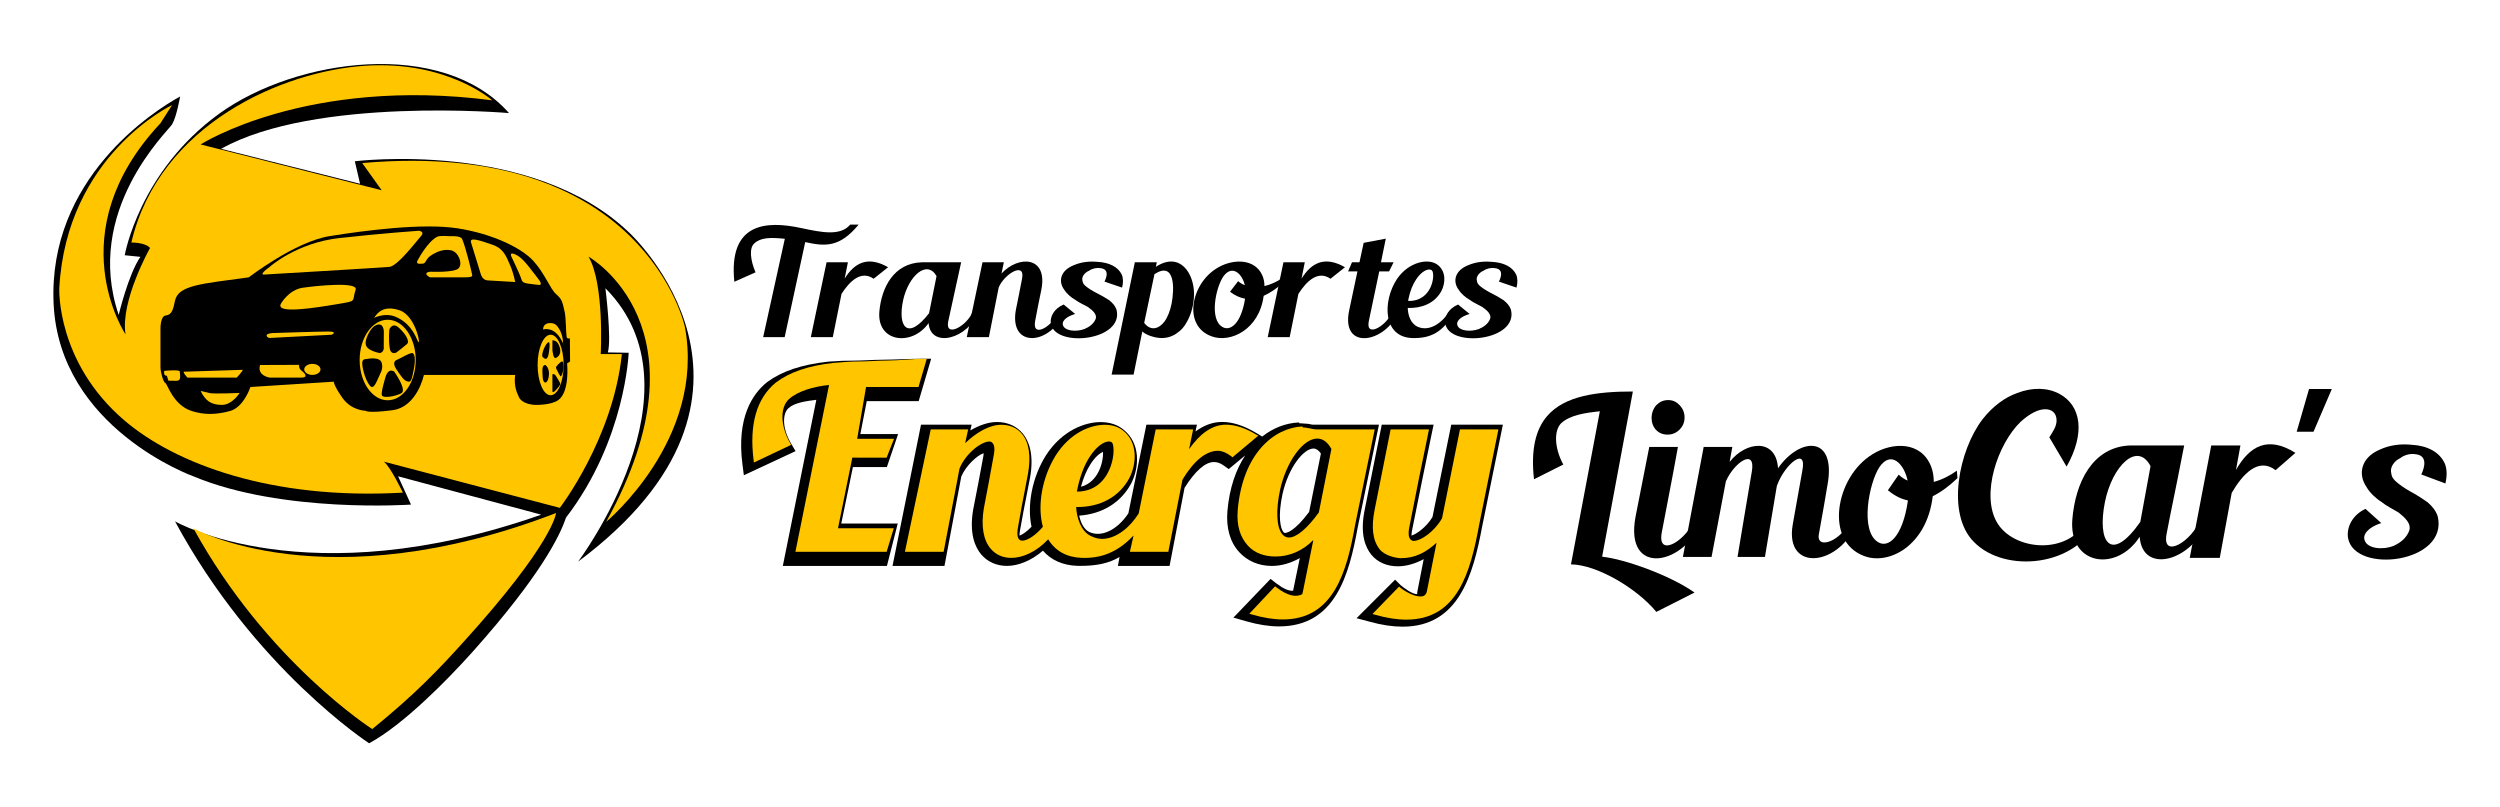 <?xml version="1.0" encoding="iso-8859-1"?>
<!-- Generator: Adobe Illustrator 24.0.0, SVG Export Plug-In . SVG Version: 6.00 Build 0)  -->
<svg version="1.1" id="Capa_1" xmlns="http://www.w3.org/2000/svg" xmlns:xlink="http://www.w3.org/1999/xlink" x="0px" y="0px"
	 viewBox="0 0 1920 620" style="enable-background:new 0 0 1920 620;" xml:space="preserve">
<rect x="1898" y="31.5" style="display:none;fill:#5D5D5D;" width="377" height="232"/>
<ellipse style="display:none;fill:none;stroke:#000000;stroke-width:0.493;stroke-miterlimit:10;" cx="2067.146" cy="163.5" rx="69.521" ry="60.667"/>
<ellipse style="display:none;fill:none;stroke:#000000;stroke-width:0.689;stroke-miterlimit:10;" cx="2029.432" cy="146.5" rx="110.068" ry="74.774"/>
<ellipse transform="matrix(0.914 -0.405 0.405 0.914 104.137 844.573)" style="display:none;fill:none;stroke:#000000;stroke-width:0.697;stroke-miterlimit:10;" cx="2046.58" cy="176.362" rx="74.047" ry="113.569"/>
<g>
	<g>
		<path d="M1178.113,368.073c-2.552-22.636,1.277-38.346,10.05-48.481c13.399-15.709,38.442-18.92,65.878-18.92l-23.607,126.861
			c17.227,1.858,51.682,14.02,70.981,27.533l-29.349,14.866c-14.676-17.907-45.62-36.318-65.56-36.488l22.174-117.569
			c-11.327,1.183-22.81,2.872-29.669,9.122c-5.744,5.743-5.265,19.088,1.595,31.757L1178.113,368.073z"/>
		<path d="M1307.948,397.803c-12.601,36.488-60.775,46.284-51.841-1.013l10.527-53.548h22.012
			c-5.103,28.548-8.773,45.946-12.442,65.879c-3.667,20.27,20.099,5.237,25.523-11.318H1307.948z M1271.739,330.066
			c-2.234-2.535-3.352-5.575-3.352-9.46c0.161-3.715,1.277-6.756,3.67-9.459c2.552-2.533,5.424-3.885,9.093-3.885
			c3.667,0,6.38,1.352,8.773,3.885c2.552,2.703,3.828,5.744,3.828,9.459c0,3.885-1.436,6.926-3.988,9.46
			c-2.554,2.533-5.585,3.715-9.093,3.715C1277.163,333.782,1274.132,332.6,1271.739,330.066z"/>
		<path d="M1427.095,398.986c-12.76,36.318-56.946,41.385-50.245,3.716c2.234-13.007,4.785-26.521,7.337-41.218
			c3.828-19.257-13.399-4.898-19.14,10.642c-0.159,0.337-0.32,0.676-0.479,1.352c-0.957,5.237-8.293,49.831-9.091,54.223h-21.056
			c4.465-26.352,7.816-47.298,11.006-65.71c3.031-17.905-13.081-7.264-19.62,6.926c-0.159,0.169-0.159,0.337-0.32,0.676
			l-11.006,58.109h-22.012l15.953-84.46h22.012l-2.075,11.486c12.76-16.215,35.731-18.243,37.165,4.9
			c16.75-24.155,45.461-25.846,37.806,13.852l-2.554,15.033c-1.275,7.264-1.436,7.77-3.829,21.453
			c-2.711,13.344,18.663,5.068,23.928-10.98H1427.095z"/>
		<path d="M1503.333,367.229c-6.38,6.081-12.76,10.811-18.981,13.852c-4.626,38.513-34.295,53.379-53.117,45.777
			c-14.835-5.744-20.258-20.27-18.663-35.811c1.756-16.386,11.006-33.447,25.841-42.399c14.835-9.122,37.006-9.966,44.663,9.628
			c1.277,3.209,2.075,7.263,2.075,11.824c6.38-1.689,12.601-4.898,17.704-8.615L1503.333,367.229z M1465.209,384.29
			c-5.103-1.014-9.888-3.379-15.312-7.77l8.296-11.994c2.072,2.027,4.465,3.548,6.857,4.561
			c-2.552-12.5-12.601-23.649-21.692-10.304c-7.978,12.163-15.155,49.155-0.959,57.601c7.657,4.73,18.663-3.547,22.81-31.419
			C1465.209,384.796,1465.209,384.459,1465.209,384.29z"/>
	</g>
	<g>
		<path d="M563.977,216.389c-4.666-45.759,24.885-46.909,51.207-41.275c15.673,3.335,30.15,6.439,37.807-2.644h6.461
			c-14.477,17.591-25.603,16.901-41.037,13.452l-15.794,73.008h-16.51l16.631-75.537c-10.888-1.15-18.664-1.035-23.451,3.563
			c-4.067,3.565-2.99,12.993,0.958,22.191L563.977,216.389z"/>
		<path d="M682.06,205.237l-11.127,8.852c-9.691-6.782-18.544,2.07-24.646,11.613l-6.701,33.227h-16.869l12.084-57.487h16.391
			l-2.513,12.532C656.218,201.902,666.387,196.269,682.06,205.237z"/>
		<path d="M751.687,239.268c-8.255,21.156-36.969,28.628-38.524,8.853c-12.682,18.166-39.961,14.831-37.807-8.968
			c1.674-18.511,11.127-37.022,32.542-37.712h30.269l-0.958,4.369c-3.708,17.591-6.221,27.824-8.973,41.045
			c-2.632,13.107,14.836,3.219,18.784-7.588H751.687z M719.265,212.019c-7.298-12.761-21.416-0.345-25.603,18.281
			c-4.547,20.81,3.349,31.617,19.861,10.233L719.265,212.019z"/>
		<path d="M817.845,238.808c-10.528,26.444-42.951,29.319-37.687-0.689c1.674-8.049,3.23-16.096,4.785-24.145
			c2.632-13.222-13.519-3.794-17.946,6.784l-7.537,38.171h-16.99l12.084-57.487h16.391l-1.795,8.623
			c12.922-14.026,35.653-13.567,30.628,12.302c-2.871,14.256-2.154,10.117-4.785,24.145c-2.632,14.142,14.356,3.449,18.185-7.704
			H817.845z"/>
		<path d="M848.23,216.274c1.794-3.449,3.829-9.773-3.35-10.348c-2.632-0.459-6.221,0.346-8.375,1.955
			c-3.709,1.494-5.743,4.828-5.265,7.128c0.359,2.53,0.718,2.874,2.273,4.484c2.034,1.725,5.025,3.679,8.615,5.519
			c3.111,1.495,6.699,3.565,9.691,5.519c2.632,2.07,4.547,4.254,5.624,7.128c6.221,23.914-46.78,29.778-50.37,11.037
			c-0.957-5.519,2.632-11.842,9.811-14.831l8.853,7.243c-7.417,2.185-10.768,5.979-9.212,9.083
			c1.555,3.794,9.571,4.944,16.271,2.529c3.828-1.609,6.939-3.909,8.495-7.358c1.794-3.909-2.513-7.243-5.863-9.657
			c-4.188-2.3-6.58-3.22-9.571-5.404c-3.111-1.724-6.699-4.828-8.375-7.588c-5.025-6.554-3.111-15.061,7.298-19.085
			c5.624-2.415,11.845-3.105,18.067-2.53c8.973,0.46,15.792,3.794,18.663,9.773c1.196,2.76,1.196,6.439,0.24,10.003L848.23,216.274z
			"/>
		<path d="M917.021,226.047c-0.119,7.358-1.914,15.061-5.624,21.385c-1.794,3.335-4.067,6.093-7.178,8.163
			c-3.231,2.53-7.419,4.025-12.084,4.025c-4.906,0-12.204-2.3-14.836-5.06l-6.699,33.112h-16.869l17.826-86.23h16.869l-0.718,3.449
			C906.372,192.819,917.14,210.181,917.021,226.047z M886.632,210.525l-7.897,37.481c5.265,6.784,11.605,4.255,15.554-1.034
			c2.393-3.22,4.426-8.279,5.503-13.797C901.946,222.138,902.663,200.177,886.632,210.525z"/>
		<path d="M984.734,217.768c-4.785,4.139-9.573,7.358-14.237,9.428c-3.469,26.214-25.723,36.331-39.841,31.158
			c-11.127-3.909-15.195-13.797-13.999-24.375c1.317-11.152,8.256-22.765,19.382-28.859c11.127-6.208,27.756-6.784,33.5,6.554
			c0.956,2.185,1.554,4.944,1.554,8.049c4.785-1.15,9.452-3.335,13.281-5.863L984.734,217.768z M956.14,229.381
			c-3.829-0.69-7.417-2.3-11.486-5.29l6.222-8.163c1.555,1.381,3.349,2.415,5.144,3.105c-1.914-8.508-9.452-16.096-16.272-7.014
			c-5.981,8.279-11.365,33.458-0.717,39.207c5.743,3.219,13.997-2.415,17.108-21.386C956.14,229.726,956.14,229.496,956.14,229.381z
			"/>
		<path d="M1032.946,205.237l-11.127,8.852c-9.691-6.782-18.545,2.07-24.646,11.613l-6.701,33.227h-16.868l12.083-57.487h16.391
			l-2.513,12.532C1007.103,201.902,1017.273,196.269,1032.946,205.237z"/>
		<path d="M1074.34,238.808c-9.573,24.605-44.865,31.158-38.165-0.459l6.339-29.893h-7.178l2.99-7.014h5.744l3.231-14.947
			l16.989-3.219l-3.708,18.166h9.691l-3.47,7.014h-7.539l-8.016,38.171c-2.751,13.452,14.237,3.449,18.307-7.818H1074.34z"/>
		<path d="M1117.408,239.154c-9.332,16.556-19.143,20.81-32.782,20.465c-22.612-0.69-22.971-28.169-11.845-45.185
			c9.093-13.567,24.646-16.442,31.467-10.923c6.101,4.714,6.221,13.452,2.631,20.235c-5.383,9.542-15.432,13.107-25.723,12.763
			c0.12,5.519,2.275,11.957,7.419,14.371c9.211,4.139,18.904-2.759,24.525-11.727H1117.408z M1081.515,231.105
			c18.904,0.575,21.058-21.27,18.066-23.57c-2.393-1.724-7.657,0.46-11.963,7.014c-2.513,3.679-4.667,8.853-5.983,15.291
			C1081.635,230.301,1081.515,230.761,1081.515,231.105z"/>
		<path d="M1151.142,216.274c1.795-3.449,3.829-9.773-3.349-10.348c-2.634-0.459-6.221,0.346-8.375,1.955
			c-3.708,1.494-5.742,4.828-5.265,7.128c0.359,2.53,0.718,2.874,2.275,4.484c2.033,1.725,5.024,3.679,8.614,5.519
			c3.111,1.495,6.701,3.565,9.691,5.519c2.631,2.07,4.547,4.254,5.624,7.128c6.221,23.914-46.781,29.778-50.368,11.037
			c-0.959-5.519,2.631-11.842,9.809-14.831l8.854,7.243c-7.418,2.185-10.768,5.979-9.214,9.083
			c1.557,3.794,9.573,4.944,16.273,2.529c3.828-1.609,6.939-3.909,8.493-7.358c1.795-3.909-2.513-7.243-5.862-9.657
			c-4.188-2.3-6.58-3.22-9.57-5.404c-3.11-1.724-6.701-4.828-8.375-7.588c-5.026-6.554-3.111-15.061,7.298-19.085
			c5.624-2.415,11.845-3.105,18.066-2.53c8.973,0.46,15.791,3.794,18.663,9.773c1.197,2.76,1.197,6.439,0.239,10.003
			L1151.142,216.274z"/>
	</g>
	<g>
		<g>
			<path d="M483.457,178.857c-74.633-72.06-210.947-55.002-210.947-55.002l4.009,17.271l-106.707-26.831
				c72.166-40.401,221.125-27.448,221.125-27.448c-51.195-57.98-163.762-41.943-222.359,0.308
				c-61.609,44.423-72.784,108.866-72.784,108.866l12.026,1.233c-9.252,13.448-16.656,44.609-16.656,44.609
				c-27.139-79.985,37.62-140.832,41.015-146.383c3.394-5.551,6.161-21.385,6.161-21.385
				c-21.07,11.514-101.515,63.419-97.17,159.059c4.356,95.892,107.491,132.705,107.491,132.705
				c68.328,28.569,166.992,21.652,166.992,21.652l-9.917-21.708l109.917,29.456c-179.981,63.3-281.232,5.151-281.232,5.151
				c61.006,113.161,149.061,170.423,149.061,170.423c25.935-13.981,59.925-48.322,79.904-70.727
				c51.032-57.23,66.571-88.263,71.276-102.563c45.743-59.523,48.159-126.622,48.159-126.622l-16.017-0.266
				c3.084-9.869-1.85-49.287-1.85-49.287c78.026,78.3-20.971,209.965-20.971,209.965
				C616.996,302.15,483.457,178.857,483.457,178.857z"/>
			<g>
				<path style="fill:#FFC600;" d="M378.016,77.035c0,0-34.566-30.663-97.535-26.551s-158.214,44.674-179.597,135.77
					c0,0,10.948-0.117,14.341,4.216c0,0-22.925,40.649-18.813,66.307c0,0-52.139-77.905,26.802-162.102l8.965-13.988
					c0,0-81.102,38.235-86.658,140.834c0,0-2.291,56.663,49.964,101.322c38.97,33.305,112.877,61.306,213.931,55.493
					c0,0-9.624-20.093-14.63-23.794l135.158,35.491c0,0,40.868-53.03,47.653-118.117h-16.247c0,0,2.986-53.824-9.35-74.795
					c0,0,96.222,53.935,13.57,203.613c0,0,76.484-63.326,60.447-149.61c0,0-30.84-145.018-247.813-125.897l14.953,20.903
					l-139.073-35.192C154.083,110.936,235.566,58.588,378.016,77.035z"/>
				<path style="fill:#FFC600;" d="M148.532,405.735c0,0,100.566,56.746,278.501-11.719c0,0-1.544,22.474-71.871,99.922
					c-18.408,20.272-35.886,38.859-69.284,65.998C285.878,559.936,204.743,508.124,148.532,405.735z"/>
			</g>
		</g>
		<g>
			<path d="M191.092,212.983c0,0,35.334-27.341,62.062-31.643c26.728-4.302,71.359-10.128,98.087-6.016
				c26.728,4.112,49.249,15.027,58.295,24.973c9.046,9.945,12.885,21.425,17.497,25.537c4.613,4.112,4.795,5.484,6.646,13.775
				c1.027,4.602,0.947,15.444,1.462,18.915c0.322,2.17,2.54,1.298,2.54,1.298l0.132,17.784l-2.262,1.478
				c0,0,2.262,22.036-6.99,28.322c-5.745,3.903-17.438,3.547-17.438,3.547s-11.122-0.001-13.178-7.402c0,0-3.72-6.579-2.281-15.626
				h-70.11c0,0-5.031,24.672-24.269,27.139c-19.237,2.467-20.497,0.411-20.497,0.411s-10.81,0.001-17.769-9.869
				c-6.959-9.869-6.643-12.471-6.643-12.471l-64.053,4.08c0,0-5.037,15.587-15.729,18.465c-10.691,2.878-19.83,3.077-29.504-0.074
				c-14.289-4.654-18.504-20.875-20.149-21.514c-1.645-0.64-3.701-8.693-3.701-11.954s0-6.55,0-6.55v-22.205
				c0,0-0.411-10.691,4.112-11.102c4.523-0.411,5.691-4.601,6.99-11.102C136.813,218.829,154.847,218.053,191.092,212.983z"/>
			<path style="fill:#FFC600;" d="M216.072,232.721c0,0,5.86-10.177,16.345-11.719c10.486-1.542,42.952-4.906,40.709,1.542
				c-3.29,9.458,2.056,8.327-14.598,11.103C241.875,236.422,209.904,241.665,216.072,232.721z"/>
			<path style="fill:#FFC600;" d="M287.313,244.132c0,0,7.977-4.162,16.037-1.028c7.402,2.878,13.364,8.841,17.065,17.887
				s-0.206-18.093-13.364-22.616C294.312,233.996,289.575,240.637,287.313,244.132z"/>
			<path style="fill:#FFC600;" d="M207.129,204.965c0,0,20.355-18.504,53.97-22.205c33.616-3.701,60.644-5.551,60.644-5.551
				s4.738,0.617,1.654,4.009c-3.084,3.392-17.887,23.13-24.364,23.747c-6.476,0.617-95.605,5.86-95.605,5.86
				S197.448,211.941,207.129,204.965z"/>
			<path style="fill:#FFC600;" d="M321.743,198.18c0,0,6.935-12.727,13.99-16.345c2.159-1.107,10.023-0.423,10.023-0.423
				s7.957-0.588,9.117,2.068c2.962,6.784,7.074,24.569,7.074,24.569c0.539,3.599,2.878,4.957-5.243,4.934
				c-8.949-0.025-26.523,0-26.523,0s-6.476-3.392,0.308-4.318c0,0,18.813,0.925,21.897-2.776c3.084-3.701-0.329-12.337-5.809-13.611
				c-5.782-1.345-11.271,1.116-15.588,3.892c-4.318,2.776-3.657,6.327-6.55,6.327S318.385,203.396,321.743,198.18z"/>
			<path style="fill:#FFC600;" d="M361.741,186.152l7.607,24.738c0,0,1.234,4.252,5.14,4.458c3.906,0.206,21.177,1.234,21.177,1.234
				s-1.439-7.607-4.112-13.364s-4.318-12.131-13.261-15.215C369.348,184.918,360.359,181.658,361.741,186.152z"/>
			<path style="fill:#FFC600;" d="M392.787,197.161c0,0,6.374,13.32,7.196,15.959c0.822,2.639,1.028,4.078,5.551,4.695
				c4.523,0.617,7.813,0.925,7.813,0.925s4.523,1.131,0-4.625c-4.523-5.757-10.28-13.962-14.598-16.953
				C394.432,194.171,391.101,193.604,392.787,197.161z"/>
			<path style="fill:#FFC600;" d="M417.151,253.075c0,0,8.162-2.93,14.032,8.173c4.772,9.026,1.234,2.467,1.234,2.467
				s0.308-8.635-5.397-14.187C424.69,247.262,416.842,247.216,417.151,253.075z"/>
			<path style="fill:#FFC600;" d="M199.727,280.324l29.972-0.117c0,0-0.366,2.843,1.793,4.385c2.159,1.542,5.86,5.402,0,5.402
				s-24.364,0-24.364,0S197.26,288.651,199.727,280.324z"/>
			<path style="fill:#FFC600;" d="M207.129,259.552l47.648-2.489c0,0,5.012-2.445-2.699-2.445c-7.71,0-42.783,1.163-42.783,1.163
				s-3.289,0.165-4.325,1.305C204.174,257.96,205.616,259.552,207.129,259.552z"/>
			<path style="fill:#FFC600;" d="M154.083,300.261c0,0,4.86,1.135,6.99,1.645c2.967,0.711,22.925-0.103,22.925-0.103
				s-5.549,9.097-13.467,9.149C161.742,311.01,157.579,307.406,154.083,300.261z"/>
			<ellipse style="fill:#FFC600;" cx="297.743" cy="276.488" rx="21.532" ry="30.917"/>
			<ellipse style="fill:#FFC600;" cx="422.885" cy="280.307" rx="9.995" ry="23.244"/>
			<path style="fill:#FFC600;" d="M143.906,289.994h37.934c0,0,4.626-5.044,4.626-5.969l-45.335,1.442
				C141.13,285.468,140.514,286.378,143.906,289.994z"/>
			<path d="M304.528,270.654c0,0-4.262,2.39-5.187-3.084c-1.163-6.879-0.287-14.576-0.287-14.576s2.137-5.778,7.072-1.461
				s8.944,10.486,6.476,12.645C310.135,266.337,304.528,270.654,304.528,270.654z"/>
			<path d="M308.079,274.766l-3.551,1.722c0,0-4.091,1.362,0,7.324c4.091,5.962,5.695,8.601,8.823,9.252
				c2.484,0.517,2.858-1.722,4.391-9.149c1.533-7.427,1.028-13.251-1.645-12.742S308.079,274.766,308.079,274.766z"/>
			<path d="M302.71,285.349c0,0,10.304,14.295,5.369,16.762s-13.981,3.906-14.803,1.439s2.878-14.187,2.878-14.187
				S297.811,282.436,302.71,285.349z"/>
			<path d="M421.468,271.174c0,0,1.416-8.399,0-8.349c-2.303,0.081-6.255,9.835-4.704,11.377
				C418.315,275.743,420.518,277.311,421.468,271.174z"/>
			<path d="M424.244,268.834v-7.432c0,0,3.547-0.64,5.397,4.615c1.85,5.254-0.54,7.873-2.699,8.877
				C424.784,275.897,424.244,268.834,424.244,268.834z"/>
			<path d="M418.847,280.307c0,0,3.547,2.221,2.621,8.698c-0.925,6.476-4.454,6.014-4.694,0.771
				C416.534,284.532,415.917,280.398,418.847,280.307z"/>
			<path d="M427.274,283.299c0,0,2.15,4.472,3.03,5.551c0.879,1.079,2.558-3.96,2.553-7.077s-0.363-5.567-2.791-3.254
				C427.636,280.832,426.5,281.734,427.274,283.299z"/>
			<path d="M424.244,287.925v12.336c0,0-0.115,2.522,3.03-1.079c3.145-3.602,3.283-4.008,2.671-5.396
				c-0.612-1.389-3.542-5.86-3.542-5.86S424.244,286.383,424.244,287.925z"/>
			<path d="M294.715,266.017l0.072-11.399c0,0,0-7.813-6.445-4.686c-3.057,1.483-5.962,6.947-6.785,9.62s-1.85,6.163,2.056,8.633
				c3.906,2.47,8.224,2.958,8.224,2.958S295.326,270.483,294.715,266.017z"/>
			<path d="M282.379,275.594c0,0,9.373-1.902,10.778,3.079c0.754,2.673,0.53,5.346-1.526,9.252
				c-2.056,3.906-4.318,11.925-7.402,8.43c-3.084-3.495-5.551-11.536-5.962-16.048C277.856,275.794,279.471,275.916,282.379,275.594
				z"/>
			<path style="fill:#FFC600;" d="M128.486,284.634c0,0,9.458-0.754,9.56,0.618c0.265,3.539,1.234,7.164-2.467,7.196
				s-6.271-0.103-6.271-0.103l-1.131-3.722c0,0-1.129-0.023-1.748-0.698c-0.423-0.462-0.411-2.244-0.411-2.576
				C126.019,284.532,126.664,284.94,128.486,284.634z"/>
			<ellipse style="fill:#FFC600;" cx="239.896" cy="283.684" rx="6.245" ry="4.241"/>
		</g>
	</g>
	<g>
		<path d="M1610.7,399.449c-15.707,35.754-70.844,41.281-94.733,16.754c-21.595-21.591-11.616-70.471,6.71-94.306
			c7.852-10.018,17.179-16.755,26.503-20.037c11.946-4.663,23.725-4.145,32.561,0.691c7.688,4.145,13.252,11.399,14.396,21.763
			c0.983,9.155-1.472,20.727-8.997,34.027l-13.254-22.454c2.455-4.145,5.727-8.291,5.563-13.3c-0.164-5.527-3.763-8.291-8.671-8.291
			c-5.4,0-11.943,3.282-18.979,9.673c-17.67,17.099-30.597,55.79-18.162,77.208c12.435,21.591,54.647,25.908,69.21-1.728H1610.7z"/>
		<path d="M1695.947,398.931c-11.29,31.781-50.556,43.008-52.684,13.3c-17.343,27.29-54.648,22.281-51.703-13.472
			c2.291-27.809,15.218-55.617,44.504-56.655h41.393l-1.308,6.564c-5.072,26.426-8.508,41.799-12.271,61.662
			c-3.6,19.69,20.287,4.836,25.687-11.4H1695.947z M1651.607,357.995c-9.98-19.173-29.286-0.518-35.013,27.464
			c-6.216,31.262,4.58,47.499,27.161,15.372L1651.607,357.995z"/>
		<path d="M1762.868,347.804l-15.215,13.3c-13.254-10.191-25.361,3.108-33.705,17.445l-9.163,49.917h-23.068l16.524-86.362h22.415
			l-3.436,18.827C1727.527,342.795,1741.434,334.332,1762.868,347.804z"/>
		<path d="M1790.848,298.75l-14.071,32.818h-12.924l9.488-32.818H1790.848z"/>
		<path d="M1859.569,364.386c2.453-5.181,5.236-14.682-4.583-15.545c-3.6-0.69-8.508,0.518-11.452,2.937
			c-5.072,2.244-7.852,7.253-7.199,10.709c0.492,3.8,0.983,4.318,3.108,6.735c2.783,2.591,6.872,5.527,11.782,8.291
			c4.253,2.246,9.16,5.355,13.252,8.291c3.6,3.109,6.216,6.391,7.691,10.71c8.508,35.927-63.974,44.735-68.882,16.581
			c-1.308-8.291,3.6-17.791,13.416-22.282l12.107,10.882c-10.144,3.282-14.724,8.981-12.596,13.646
			c2.125,5.699,13.088,7.427,22.251,3.8c5.236-2.419,9.488-5.873,11.616-11.054c2.455-5.873-3.436-10.882-8.016-14.509
			c-5.727-3.454-8.999-4.836-13.09-8.117c-4.253-2.591-9.16-7.255-11.452-11.4c-6.872-9.846-4.255-22.627,9.98-28.672
			c7.691-3.627,16.198-4.663,24.706-3.801c12.271,0.691,21.598,5.701,25.523,14.682c1.636,4.145,1.636,9.673,0.328,15.027
			L1859.569,364.386z"/>
	</g>
	<g>
		<g>
			<path d="M646.084,402.089l8.948-43.391h25.156h0.925l8.624-25.312h-29.004l4.939-25.312h38.976h0.898l9.581-32.544h-8.494
				c-4.396,0-9.132,0.191-14.144,0.361c-4.693,0.16-9.546,0.34-14.17,0.365c-4.355,0.023-8.581,0.221-12.31,0.388
				c-3.197,0.143-6.217,0.282-8.7,0.282c-7.675,0-13.811,0.234-21.217,0.808c-20.523,2.281-35.423,7.263-46.931,15.71
				c-11.216,8.973-23.61,27.219-18.961,63.184l1.082,8.368l39.706-18.527l-3.447-5.844c-7.253-12.314-6.428-23.2-1.968-27.19
				c4.727-4.23,13.649-5.4,21.372-6.387l-25.736,127.583h1.508h77.511h0.936l8.293-32.544H646.084z"/>
			<path d="M1059.04,326.154h-50.549c-1.528,0-2.964-0.651-4.356-0.691c-2.079-0.058-4.065-0.418-6.101-0.339l-0.417-0.59
				l-0.566-0.049c-9.4,0.471-19.084,4-27.665,10.788l-4.945-2.971c-9.185-5.468-17.89-8.251-25.876-8.251
				c-7.522,0-14.238,2.809-20.439,7.328l1.112-5.225h-38.808l-13.844,68.089c-8.447,12.664-20.576,18.725-30.022,14.318
				c-3.683-1.799-6.464-6.434-7.737-12.56c17.849-1.273,31.976-10.021,39.894-24.626c6.375-12.537,7.288-30.851-5.748-41.329
				c-4.556-3.837-10.687-5.885-17.728-5.885c-12.328,0-29.818,6.696-41.943,25.525c-10.63,16.915-14.627,38.15-11.098,54.859
				c-3.354,3.523-6.874,6.046-9.216,6.827c-0.036-0.781,0.013-1.993,0.333-3.774c2.771-15.372,3.208-17.575,4.504-24.115
				c0.676-3.403,1.579-7.965,3.165-16.16c3.495-18.729-1.072-29.044-5.519-34.399c-4.726-5.691-11.766-8.824-19.822-8.824
				c-6.754,0-13.771,2.627-20.447,6.465l0.991-4.411h-38.86l-21.876,108.479h1.507h37.371h1.022l12.923-68.728
				c3.635-8.47,12.414-16.392,17.137-17.824c0.006,0.716-0.067,1.638-0.357,3.145c-2.448,13.184-4.98,26.744-7.691,40.315
				c-3.131,18.573,1.653,28.871,6.217,34.268c4.807,5.686,11.833,8.799,19.781,8.799c8.345,0,18.475-3.782,27.609-11.699
				c6.343,7.273,15.297,11.295,26.386,11.647c0.851,0.022,1.691,0.03,2.526,0.03c11.71,0,21.437-1.754,29.93-6.802l-1.265,6.848
				h1.507h37.161h1.018l11.5-59.961c8.026-12.784,15.812-19.826,22.523-19.826c2.484,0,4.951,0.775,7.543,2.663l3.874,2.748
				l12.627-10.493c-7.021,10.698-12.092,24.826-13.651,42.753c-1.073,12.824,1.985,23.807,9.092,31.533
				c6.024,6.548,14.668,10.583,25.002,10.583c0.011,0,0.022,0,0.033,0c0,0,0.002,0,0.005,0c7.696,0,15.056-2.445,21.465-6.013
				l-5.149,25.024c-3.132,0.432-7.659-1.645-12.931-5.652l-4.38-3.4l-28.533,29.736l9.821,2.802
				c9.128,2.623,17.607,3.942,25.199,3.942c43.029,0,53.778-39.034,60.471-76.16L1059.04,326.154z M830.173,373.834
				c1.83-6.828,4.357-12.805,7.365-17.39c3.535-5.597,7.296-8.499,9.547-9.435c0.267,3.698-0.671,11.03-4.516,17.275
				C839.518,369.24,835.354,372.445,830.173,373.834z M984.954,379.449c4.621-20.614,16.275-34.978,23.843-34.978
				c2.009,0,3.91,1.296,5.65,3.854l-9.042,44.863c-11.481,15.312-17.377,16.09-18.446,16.09c-0.357,0-0.764,0-1.385-0.771
				C983.559,406.014,981.161,397.086,984.954,379.449z"/>
			<path d="M1114.557,326.154l-14.418,70.957c-4.91,8.067-12.543,13.2-16.102,14.227c-0.026-0.729,0.031-2.019,0.352-3.684
				c2.253-11.262,4.725-23.549,7.445-36.962c2.376-11.725,4.942-23.854,7.717-37.646l1.479-6.893h-39.842l-13.068,65.237
				c-3.906,18.933,0.593,29.126,5.052,34.599c4.775,5.862,12.001,8.938,20.343,8.938c6.472-0.001,13.295-1.946,19.88-5.501
				l-4.978,25.534c-0.01,0.051-0.019,1.367-0.029,1.367c-0.065,0-0.147,0-0.246,0c-3.433,0-9.715-4.619-12.36-6.839l-4.351-4.288
				l-29.597,29.595l10.081,2.675c9.185,2.58,17.702,3.81,25.315,3.81c43.022,0,54.093-39.488,61.088-77.018l15.888-78.109H1114.557z
				"/>
		</g>
		<g>
			<path style="fill:#FFC600;" d="M680.925,351.465l5.696-14.464h-28.31l6.811-39.775h40.296l6.344-21.696h-1.69
				c-8.562,0-18.791,1.295-28.233,1.347c-8.09,0.045-15.603,0.706-20.994,0.706c-7.517,0-13.483,0.537-20.634,1.098
				c-19.59,2.218-33.658,7.1-44.314,15.064c-14.841,12.099-20.597,32.252-17.109,59.749l0.214,1.729l28.606-13.584l-0.669-1.147
				c-7.658-13.248-8.08-27.541-1.003-33.992c6.715-6.123,19.217-9.709,30.773-10.83l-25.829,128.115h70.057l5.477-18.08h-42.831
				l10.992-54.239H680.925z"/>
			<path style="fill:#FFC600;" d="M964.889,333.818c-8.373-5.08-16.216-7.657-23.315-7.657c-10.8,0-20.124,7.033-28.373,18.811
				l3.118-15.202h-28.744l-13.051,64.556c-6.228,9.976-16.704,19.541-28.376,19.541c-2.931,0-5.808-0.984-8.533-2.283
				c-7.581-3.773-10.699-14.094-11.143-22.19c18.51,0.251,33.198-7.786,41.004-22.464c5.484-10.989,6.403-26.938-4.514-35.881
				c-3.65-3.132-8.675-4.809-14.532-4.809c-11.007,0-26.689,6.193-37.699,23.612c-10.585,17.166-14.182,38.701-9.807,54.709
				c-5.231,6.208-11.641,10.652-15.758,10.652c-1.146,0-2-0.355-2.613-1.084c-0.887-1.057-1.742-3.47-0.778-8.964
				c2.773-15.666,3.212-17.923,4.515-24.622c0.672-3.455,1.573-8.081,3.145-16.364c2.503-13.665,0.917-24.378-4.586-30.981
				c-3.804-4.565-9.291-6.976-15.867-6.976c-9.211,0-19.543,6.147-27.763,14.184l2.339-10.635h-28.754l-19.835,94.015h29.727
				l12.19-63.846c4.539-11.504,16.672-20.87,23.051-20.87c1.176,0,2.042,0.79,2.649,1.523c0.841,1.013,1.64,3.52,0.671,8.678
				c-2.448,13.431-4.979,27.428-7.665,41.12c-2.243,13.56-0.429,24.319,5.246,31.011c3.895,4.591,9.375,7.046,15.848,7.046
				c8.572,0,19.265-4.567,28.323-14.257c5.416,8.916,14.234,13.868,25.703,14.238c0.806,0.022,1.601,0.036,2.393,0.036
				c15.521,0,27.318-6.438,37.464-17.213l-2.829,12.534h29.532l10.876-55.458c9.105-15.039,18.486-22.117,27.136-22.117
				c3.502,0,7.007,1.718,10.417,4.249l0.784,0.799l19.872-16.658L964.889,333.818z M827.167,376.879
				c1.967-10.2,5.219-19.027,9.415-25.546c5.26-8.485,11.33-12.283,15.013-12.283c0.942,0,1.731,0.237,2.314,0.683
				c1.505,1.226,2.319,9.367-0.916,18.45c-2.57,7.215-9.34,19.3-25.864,19.393C827.162,377.293,827.183,377.035,827.167,376.879z"/>
			<path style="fill:#FFC600;" d="M1011.37,329.77c-3.882,0-7.194-1.596-10.703-1.408l-0.472-0.862
				c-22.046,1.124-45.942,21.14-49.628,64.322c-0.96,11.69,1.796,20.706,7.97,27.407c5.274,5.726,12.797,8.171,21.185,8.171
				c0,0,0.002,0,0.005,0c10.401,0,20.928-4.383,28.922-12.726l-7.864,38.929l-0.641,2.731c-5.103,2.76-11.828,0.956-20.01-5.379
				l-0.884-0.655l-19.768,21.035l1.929,0.573c8.674,2.538,16.68,3.829,23.8,3.829c39.083,0,49.157-36.669,55.525-72.677
				l15.047-73.29H1011.37z M1022.523,344.828l-9.633,48.687c-8.999,12.445-17.167,19.294-23.012,19.294
				c-2.031,0-3.761-0.864-5.142-2.567c-4.383-5.404-5.002-18.087-1.662-33.917c4.795-21.785,17.625-39.508,28.602-39.508
				C1015.96,336.816,1019.608,339.511,1022.523,344.828z"/>
			<path style="fill:#FFC600;" d="M1121.26,329.77l-13.758,68.224c-5.877,10.359-16.312,17.436-21.774,17.436
				c-1.219,0-2.115-0.69-2.744-1.448c-0.863-1.041-1.682-3.551-0.684-8.829c2.286-11.647,4.797-24.351,7.565-38.263
				c2.335-11.734,4.85-23.139,7.568-36.893l0.292-0.226h-29.72l-12.259,61.581c-2.788,13.777-1.503,23.982,4.014,30.726
				c3.867,4.73,12.583,6.61,16.199,6.61v-0.013c10.848-0.001,19.09-4.372,27.302-11.836l-7.369,37.068
				c-0.564,2.862-2.144,4.194-5.059,4.194c-5.293,0-12.683-4.462-15.473-6.849l-0.87-0.753l-20.434,21.048l1.983,0.566
				c8.734,2.501,16.79,3.769,23.941,3.769c39.179,0,49.22-35.67,56.142-73.505l14.662-72.606H1121.26z"/>
		</g>
	</g>
</g>
</svg>
